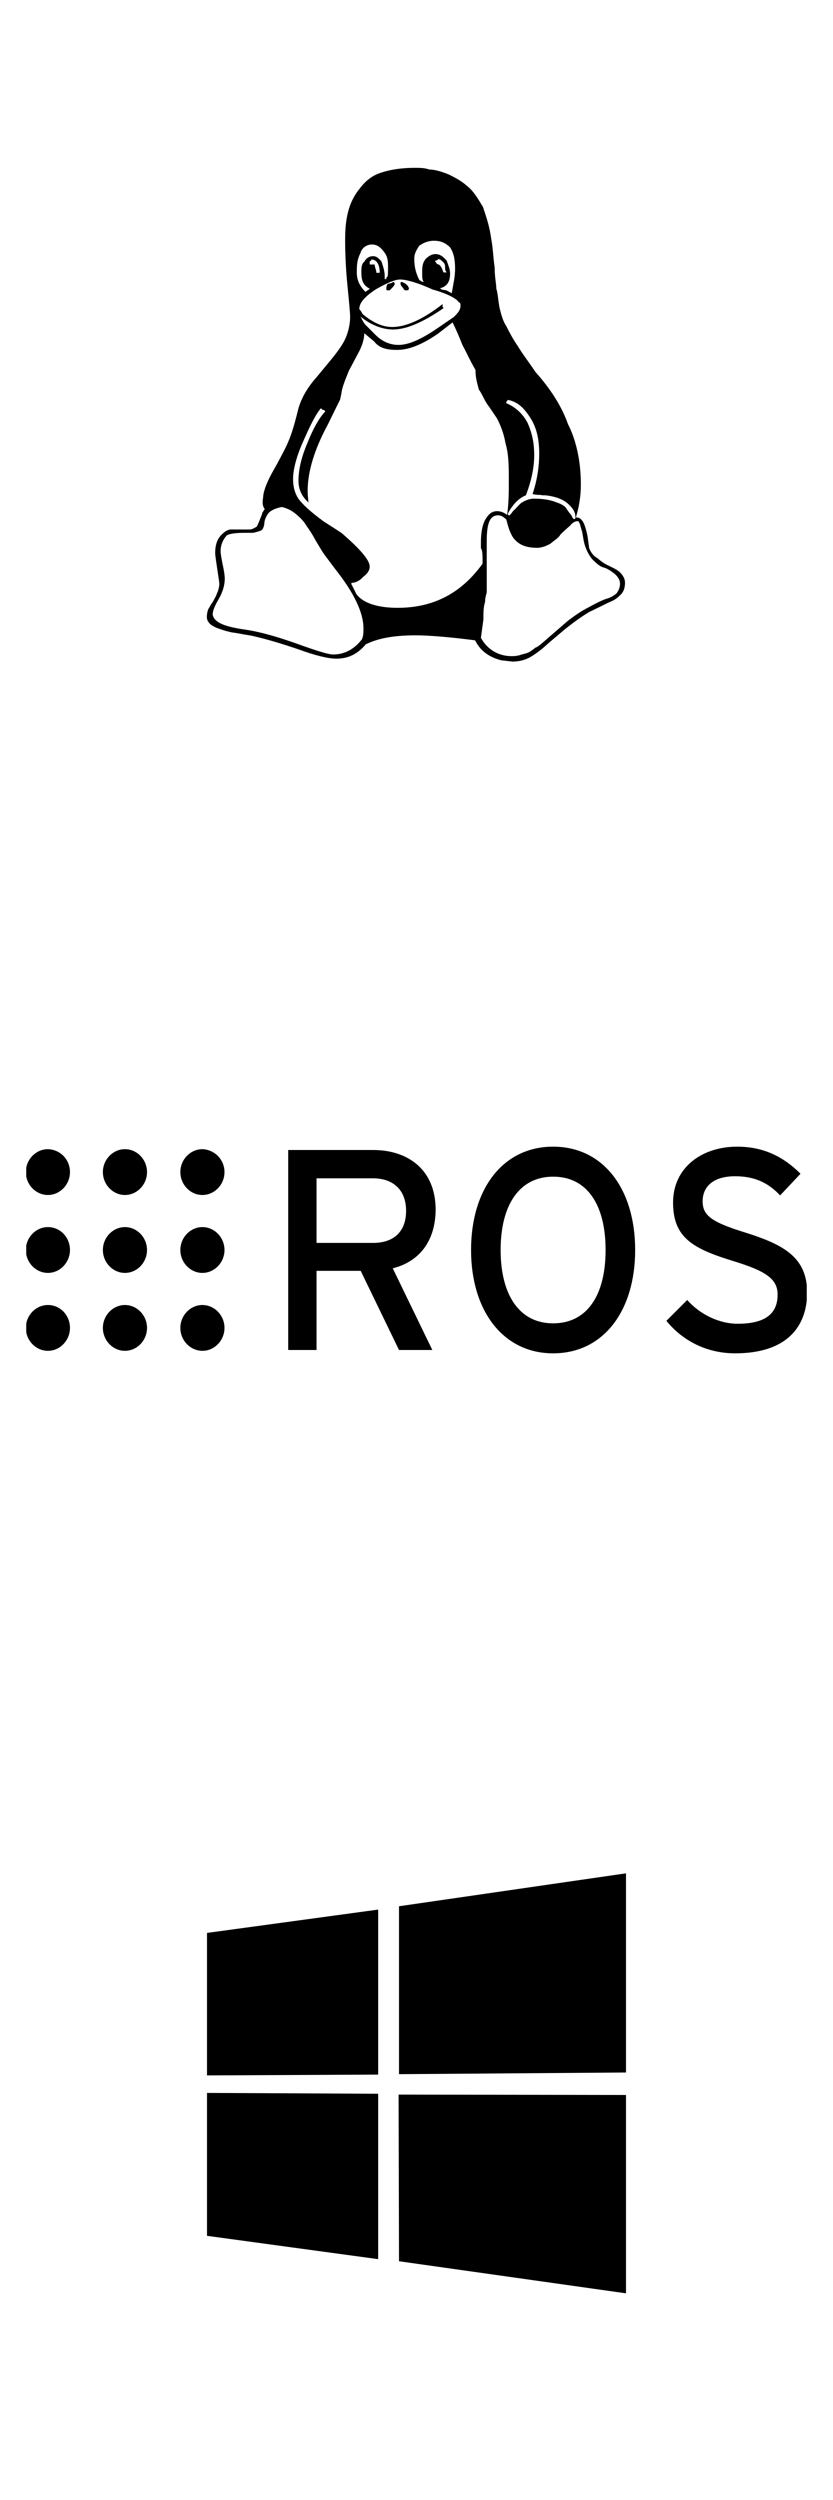 <?xml version="1.0" encoding="utf-8"?>
<!-- Generator: Adobe Illustrator 24.3.0, SVG Export Plug-In . SVG Version: 6.00 Build 0)  -->
<svg version="1.1"
	 id="Layer_1" xmlns:cc="http://creativecommons.org/ns#" xmlns:dc="http://purl.org/dc/elements/1.1/" xmlns:rdf="http://www.w3.org/1999/02/22-rdf-syntax-ns#"
	 xmlns="http://www.w3.org/2000/svg" xmlns:xlink="http://www.w3.org/1999/xlink" x="0px" y="0px" viewBox="0 0 200 600"
	 style="enable-background:new 0 0 200 600;" xml:space="preserve">
<style type="text/css">
	.st0{clip-path:url(#SVGID_1_);}
	.st1{clip-path:url(#SVGID_2_);}
	.st2{clip-path:url(#SVGID_3_);}
	.st3{clip-path:url(#SVGID_4_);}
	.st4{clip-path:url(#SVGID_5_);}
</style>
<g>
	<g transform="translate(-3.336,285.279)">
		<path d="M101.5-216c0,0.4-0.4,0.4-0.4,0.4h-0.4c-0.4,0-0.4-0.4-0.8-0.8c0,0-0.4-0.4-0.4-0.8s0-0.4,0.4-0.4l0.8,0.4
			C101.2-216.8,101.5-216.4,101.5-216 M94.5-219.9c0-2-0.8-3.1-2-3.1c0,0,0,0.4-0.4,0.4v0.8h1.2c0,0.8,0.4,1.2,0.4,2H94.5
			 M108.2-221.9c0.8,0,1.2,0.8,1.6,2h0.8c-0.4-0.4-0.4-0.8-0.4-1.2s0-0.8-0.4-1.2c-0.4-0.4-0.8-0.8-1.2-0.8c0,0-0.4,0.4-0.8,0.4
			C107.8-222.3,108.2-222.3,108.2-221.9 M96.5-215.6c-0.4,0-0.4,0-0.4-0.4s0-0.8,0.4-1.2c0.8,0,1.2-0.4,1.2-0.4
			c0.4,0,0.4,0.4,0.4,0.4c0,0.4-0.4,0.8-1.2,1.6H96.5 M92.1-216c-1.6-0.8-2-2-2-3.9c0-1.2,0-2,0.8-2.7c0.4-0.8,1.2-1.2,2-1.2
			c0.8,0,1.2,0.4,2,1.2c0.4,1.2,0.8,2.4,0.8,3.5v0.4v0.4h0.4v-0.4c0.4,0,0.4-0.8,0.4-2.4c0-1.2,0-2.4-0.8-3.5s-1.6-2-3.1-2
			c-1.2,0-2.4,0.8-2.7,2c-0.8,1.6-0.9,2.7-0.9,4.7c0,1.6,0.5,3.1,2.1,4.7C91.4-215.6,91.8-215.6,92.1-216 M141.1-160.7
			c0.4,0,0.4-0.2,0.4-0.5c0-0.9-0.4-1.9-1.6-3c-1.2-1.2-3.1-1.9-5.5-2.2c-0.4,0-0.8,0-0.8,0c-0.4-0.1-0.4-0.1-0.8-0.1
			c-0.4,0-1.2-0.1-1.6-0.2c1.2-3.6,1.6-6.9,1.6-9.7c0-3.9-0.8-6.7-2.4-9c-1.6-2.4-3.1-3.5-5.1-3.9c-0.4,0.4-0.4,0.4-0.4,0.8
			c2,0.8,3.9,2.4,5.1,4.7c1.2,2.7,1.6,5.1,1.6,7.8c0,2.2-0.4,5.4-2,9.6c-1.6,0.6-3.1,2.1-4.3,4.3c0,0.4,0,0.5,0.4,0.5
			c0,0,0.4-0.4,0.8-1c0.8-0.7,1.2-1.3,2-2c1.2-0.7,2-1,3.1-1c2,0,3.9,0.3,5.1,0.8c1.6,0.5,2.4,1.1,2.7,1.7c0.4,0.6,0.8,1.1,1.2,1.6
			C140.7-161,141.1-160.7,141.1-160.7 M105.1-217.6c-0.4-0.4-0.4-1.2-0.4-2c0-1.6,0-2.4,0.8-3.5c0.8-0.8,1.6-1.2,2.4-1.2
			c1.2,0,2,0.8,2.7,1.6c0.4,1.2,0.8,2,0.8,3.1c0,2-0.8,3.1-2.4,3.5c0,0,0.4,0.4,0.8,0.4c0.8,0,1.2,0.4,2,0.8
			c0.4-2.4,0.8-3.9,0.8-5.9c0-2.4-0.4-3.9-1.2-5.1c-1.2-1.2-2.4-1.6-3.9-1.6c-1.2,0-2.4,0.4-3.5,1.2c-0.8,1.2-1.2,2-1.2,3.1
			c0,2,0.4,3.5,1.2,5.1C104.3-217.9,104.7-217.6,105.1-217.6 M109.8-211.3c-5.1,3.5-9,5.1-12.1,5.1c-2.7,0-5.5-1.2-7.8-3.1
			c0.4,0.8,0.8,1.6,1.2,2l2.4,2.4c1.6,1.6,3.5,2.4,5.5,2.4c2.7,0,5.9-1.6,9.8-4.3l3.5-2.4c0.8-0.8,1.6-1.6,1.6-2.7
			c0-0.4,0-0.8-0.4-0.8c-0.4-0.8-2.4-2-6.3-3.1c-3.5-1.6-6.3-2.4-7.8-2.4c-1.2,0-3.1,0.8-5.9,2.4c-2.4,1.6-3.9,3.1-3.9,4.7
			c0,0,0.4,0.4,0.8,1.2c2.4,2,4.7,3.1,7.1,3.1c3.1,0,7.1-1.6,12.1-5.5v0.8C109.8-211.7,109.8-211.3,109.8-211.3 M118.8-132.2
			c1.6,2.9,4.3,4.4,7.4,4.4c0.8,0,1.6-0.1,2.4-0.4c0.8-0.2,1.6-0.4,2-0.7c0.4-0.3,0.8-0.5,1.2-0.9c0.8-0.3,0.8-0.5,1.2-0.7l6.7-5.8
			c1.6-1.2,3.1-2.3,5.1-3.3c1.6-0.9,3.1-1.6,3.9-1.9c1.2-0.3,2-0.8,2.7-1.4c0.4-0.6,0.8-1.3,0.8-2.3c0-1.1-0.8-2-1.6-2.6
			s-1.6-1.1-2.4-1.3s-1.6-0.9-2.7-2c-0.8-1-1.6-2.4-2-4.3l-0.4-2.3c-0.4-1.1-0.4-1.8-0.8-2.3c0-0.1,0-0.2-0.4-0.2s-1.2,0.4-1.6,1
			c-0.8,0.7-1.6,1.4-2.4,2.2c-0.4,0.8-1.6,1.5-2.4,2.2c-1.2,0.7-2.4,1-3.1,1c-3.1,0-4.7-0.9-5.9-2.5c-0.8-1.3-1.2-2.7-1.6-4.3
			c-0.8-0.7-1.2-1-2-1c-2,0-2.7,2-2.7,6.2v1.3v4.5v3.5v1.7v1.2c0,0.4-0.4,1.1-0.4,2.4c-0.4,1.2-0.4,2.6-0.4,4.2L118.8-132.2
			L118.8-132.2 M62-134.2c3.6,0.5,7.8,1.7,12.6,3.4c4.7,1.7,7.6,2.6,8.7,2.6c2.7,0,5-1.2,6.9-3.6c0.4-0.8,0.4-1.7,0.4-2.7
			c0-3.7-2.2-8.4-6.7-14.1l-2.7-3.6c-0.5-0.7-1.2-1.9-2.1-3.4c-0.8-1.5-1.6-2.7-2.2-3.5c-0.5-0.9-1.3-1.8-2.4-2.7
			c-1-0.9-2.2-1.5-3.5-1.8c-1.6,0.3-2.8,0.9-3.3,1.6c-0.5,0.7-0.9,1.6-0.9,2.4c-0.1,0.8-0.4,1.4-0.7,1.6c-0.4,0.2-1.1,0.4-2,0.6
			c-0.2,0-0.5,0-1.1,0H62c-2.1,0-3.5,0.2-4.2,0.6c-1,1.1-1.5,2.4-1.5,3.8c0,0.6,0.2,1.7,0.5,3.2c0.3,1.4,0.5,2.6,0.5,3.4
			c0,1.6-0.5,3.2-1.4,4.8c-1,1.7-1.5,2.9-1.5,3.8C54.7-135.9,57.2-134.9,62-134.2 M75-169.9c0-2.7,0.7-5.7,2.2-9.2
			c1.4-3.5,2.8-5.9,4.2-7.4c-0.1-0.4-0.3-0.4-0.6-0.4l-0.4-0.4c-1.1,1.2-2.5,3.9-4.2,7.8c-1.6,3.5-2.5,6.8-2.5,9.2
			c0,1.8,0.4,3.3,1.2,4.6c0.9,1.3,2.9,3.2,6.2,5.6l4.2,2.7c4.4,3.8,6.8,6.5,6.8,8.1c0,0.8-0.4,1.6-1.6,2.5c-0.8,0.9-1.8,1.4-2.7,1.4
			c-0.1,0-0.1,0.1-0.1,0.3c0,0,0.4,0.8,1.2,2.4c1.6,2.2,5.2,3.3,9.9,3.3c8.6,0,15.3-3.5,20.4-10.6c0-2,0-3.2-0.4-3.7v-1.4
			c0-2.5,0.4-4.5,1.2-5.7c0.8-1.3,1.6-1.8,2.7-1.8c0.8,0,1.6,0.3,2.4,0.9c0.4-3,0.4-5.6,0.4-8c0-3.6,0-6.5-0.8-9.2
			c-0.4-2.4-1.2-4.3-2-5.9c-0.8-1.2-1.6-2.4-2.4-3.5c-0.8-1.2-1.2-2.4-2-3.5c-0.4-1.6-0.8-2.7-0.8-4.7c-1.2-2-2-3.9-3.1-5.9
			c-0.8-2-1.6-3.9-2.4-5.5l-3.5,2.7c-3.9,2.7-7.1,3.9-9.8,3.9c-2.4,0-4.3-0.4-5.5-2l-2.4-2c0,1.2-0.4,2.7-1.2,4.3l-2.5,4.7
			c-1.1,2.7-1.7,4.3-1.8,5.5c-0.2,0.8-0.3,1.6-0.4,1.6l-2.9,5.9c-3.2,5.9-4.8,11.3-4.8,15.8c0,0.9,0.1,1.8,0.2,2.8
			C75.9-166,75-167.7,75-169.9 M103.1-132.8c-5.1,0-9,0.7-11.8,2.1v-0.1c-2,2.4-4.2,3.6-7.2,3.6c-1.9,0-4.9-0.7-9-2.2
			c-4.1-1.4-7.8-2.5-10.9-3.2c-0.3-0.1-1-0.2-2.2-0.4c-1.1-0.2-2.1-0.4-3-0.5c-0.8-0.2-1.8-0.4-2.8-0.8c-1-0.3-1.8-0.7-2.4-1.2
			c-0.5-0.5-0.8-1-0.8-1.7c0-0.6,0.1-1.3,0.4-2c0.3-0.4,0.5-0.9,0.8-1.3c0.3-0.4,0.5-0.8,0.7-1.2c0.2-0.4,0.4-0.7,0.5-1.1
			c0.2-0.4,0.3-0.7,0.4-1.1c0.1-0.4,0.2-0.8,0.2-1.2s-0.2-1.6-0.5-3.6c-0.3-2-0.5-3.3-0.5-3.9c0-1.7,0.4-3.1,1.3-4.1
			c0.9-1,1.7-1.5,2.5-1.5h4.5c0.4,0,0.9-0.2,1.7-0.7c0.3-0.6,0.5-1.1,0.7-1.6c0.2-0.5,0.3-0.8,0.4-1c0.1-0.2,0.2-0.5,0.2-0.7
			c0.2-0.3,0.4-0.6,0.6-0.9c-0.3-0.4-0.5-0.9-0.5-1.5c0-0.4,0-0.8,0.1-1.1c0-1.4,0.7-3.4,2.1-6l1.4-2.5c1.1-2.1,2-3.7,2.6-5.2
			c0.7-1.6,1.4-3.9,2.2-7.1c0.6-2.7,2.1-5.5,4.5-8.2l2.9-3.5c2-2.4,3.4-4.3,4.1-5.9c0.7-1.6,1.1-3.5,1.1-5.1c0-0.8-0.2-3.1-0.6-7.1
			c-0.4-3.9-0.6-7.8-0.6-11.4c0-2.7,0.2-4.7,0.7-6.7c0.5-2,1.4-3.9,2.7-5.5c1.2-1.6,2.7-3.1,5.1-3.9c2.4-0.8,5.1-1.2,8.2-1.2
			c1.2,0,2.4,0,3.5,0.4c1.2,0,2.7,0.4,4.7,1.2c1.6,0.8,3.1,1.6,4.3,2.7c1.6,1.2,2.7,3.1,3.9,5.1c0.8,2.4,1.6,4.7,2,7.8
			c0.4,2,0.4,3.9,0.8,6.7c0,2.4,0.4,3.9,0.4,5.1c0.4,1.2,0.4,2.7,0.8,4.7c0.4,1.6,0.8,3.1,1.6,4.3c0.8,1.6,1.6,3.1,2.7,4.7
			c1.2,2,2.7,3.9,4.3,6.3c3.5,3.9,6.3,8.2,7.8,12.5c2,3.9,3.1,9,3.1,14.5c0,2.7-0.4,5.3-1.2,7.9c0.8,0,1.2,0.3,1.6,0.9
			c0.4,0.5,0.8,1.7,1.2,3.6l0.4,2.9c0.4,0.9,0.8,1.7,2,2.4c0.8,0.7,1.6,1.3,2.7,1.8c0.8,0.4,2,0.9,2.7,1.6c0.8,0.8,1.2,1.6,1.2,2.5
			c0,1.3-0.4,2.3-1.2,3c-0.8,0.8-1.6,1.3-2.7,1.7c-0.8,0.4-2.4,1.2-4.7,2.3c-2,1.2-3.9,2.6-5.9,4.2l-3.9,3.3
			c-1.6,1.5-3.1,2.6-4.3,3.3c-1.2,0.7-2.7,1.1-4.3,1.1l-2.7-0.3c-3.1-0.8-5.1-2.4-6.3-4.8C111.3-132.4,106.2-132.8,103.1-132.8"/>
	</g>
	<g id="surface839">
		<g>
			<defs>
				<rect id="SVGID_11_" x="6.3" y="275.8" width="10.7" height="11.2"/>
			</defs>
			<clipPath id="SVGID_1_">
				<use xlink:href="#SVGID_11_"  style="overflow:visible;"/>
			</clipPath>
			<g id="g22" class="st0">
				<path id="path24" d="M16.8,281.3c0,3-2.4,5.5-5.3,5.5c-2.9,0-5.3-2.5-5.3-5.5c0-3,2.4-5.5,5.3-5.5
					C14.5,275.9,16.8,278.3,16.8,281.3"/>
			</g>
		</g>
		<g>
			<defs>
				<rect id="SVGID_13_" x="6.3" y="294.2" width="10.7" height="11.7"/>
			</defs>
			<clipPath id="SVGID_2_">
				<use xlink:href="#SVGID_13_"  style="overflow:visible;"/>
			</clipPath>
			<g id="g26" class="st1">
				<path id="path28" d="M16.8,300c0,3-2.4,5.5-5.3,5.5c-2.9,0-5.3-2.5-5.3-5.5c0-3,2.4-5.5,5.3-5.5C14.5,294.5,16.8,297,16.8,300"
					/>
			</g>
		</g>
		<g>
			<defs>
				<rect id="SVGID_15_" x="6.3" y="313.2" width="10.7" height="11.2"/>
			</defs>
			<clipPath id="SVGID_3_">
				<use xlink:href="#SVGID_15_"  style="overflow:visible;"/>
			</clipPath>
			<g id="g30" class="st2">
				<path id="path32" d="M16.8,318.7c0,3-2.4,5.5-5.3,5.5c-2.9,0-5.3-2.5-5.3-5.5c0-3,2.4-5.5,5.3-5.5
					C14.5,313.2,16.8,315.7,16.8,318.7"/>
			</g>
		</g>
		<path id="path34" d="M35.3,300c0,3-2.4,5.5-5.3,5.5s-5.3-2.5-5.3-5.5c0-3,2.4-5.5,5.3-5.5S35.3,297,35.3,300"/>
		<path id="path36" d="M35.3,281.3c0,3-2.4,5.5-5.3,5.5s-5.3-2.5-5.3-5.5c0-3,2.4-5.5,5.3-5.5S35.3,278.3,35.3,281.3"/>
		<path id="path38" d="M53.9,300c0,3-2.4,5.5-5.3,5.5c-2.9,0-5.3-2.5-5.3-5.5c0-3,2.4-5.5,5.3-5.5C51.5,294.5,53.9,297,53.9,300"/>
		<path id="path40" d="M53.9,281.3c0,3-2.4,5.5-5.3,5.5c-2.9,0-5.3-2.5-5.3-5.5c0-3,2.4-5.5,5.3-5.5
			C51.5,275.9,53.9,278.3,53.9,281.3"/>
		<path id="path42" d="M53.9,318.7c0,3-2.4,5.5-5.3,5.5c-2.9,0-5.3-2.5-5.3-5.5c0-3,2.4-5.5,5.3-5.5
			C51.5,313.2,53.9,315.7,53.9,318.7"/>
		<path id="path44" d="M35.3,318.7c0,3-2.4,5.5-5.3,5.5s-5.3-2.5-5.3-5.5c0-3,2.4-5.5,5.3-5.5S35.3,315.7,35.3,318.7"/>
		<path id="path46" d="M89.6,282.8H76v15.5h13.6c4.7,0,7.9-2.5,7.9-7.7C97.5,285.5,94.3,282.8,89.6,282.8z M94.3,304.4l9.5,19.6h-8
			l-9.2-19H76v19h-6.8V276h20.4c8.1,0,15,4.5,15,14.4C104.5,298,100.6,302.8,94.3,304.4"/>
		<g>
			<defs>
				<rect id="SVGID_17_" x="113.1" y="275.2" width="39.8" height="49.6"/>
			</defs>
			<clipPath id="SVGID_4_">
				<use xlink:href="#SVGID_17_"  style="overflow:visible;"/>
			</clipPath>
			<g id="g48" class="st3">
				<path id="path50" d="M132.8,282.4c-8.1,0-12.6,6.8-12.6,17.6s4.5,17.6,12.6,17.6c8.2,0,12.6-6.8,12.6-17.6
					S141,282.4,132.8,282.4z M132.8,324.8c-12,0-19.7-10.2-19.7-24.8s7.6-24.8,19.7-24.8c12.1,0,19.7,10.2,19.7,24.8
					S144.9,324.8,132.8,324.8"/>
			</g>
		</g>
		<g>
			<defs>
				<rect id="SVGID_19_" x="159.7" y="275.2" width="34" height="49.6"/>
			</defs>
			<clipPath id="SVGID_5_">
				<use xlink:href="#SVGID_19_"  style="overflow:visible;"/>
			</clipPath>
			<g id="g52" class="st4">
				<path id="path54" d="M176.5,324.8c-6.8,0-12.6-3-16.5-7.8l5-5c3.1,3.5,7.7,5.7,12.1,5.7c6.5,0,9.6-2.3,9.6-7
					c0-3.7-2.7-5.6-10.5-8c-9.8-3-14.6-5.6-14.6-14.1c0-8.3,6.8-13.4,15.4-13.4c6.3,0,11.1,2.4,15.2,6.5l-4.9,5.2
					c-2.9-3.1-6.2-4.6-10.8-4.6c-5.5,0-7.8,2.7-7.8,6c0,3.4,2.1,5,10.2,7.5c9.2,2.9,14.9,5.9,14.9,14.5
					C193.7,318.9,188.4,324.8,176.5,324.8"/>
			</g>
		</g>
	</g>
	<path id="path13" d="M49.7,463.9l41.1-5.6l0,39.6l-41.1,0.2L49.7,463.9z M90.8,502.5l0,39.7l-41.1-5.6l0-34.3L90.8,502.5z
		 M95.8,457.5l54.5-7.9v47.8l-54.5,0.4V457.5z M150.3,502.8l0,47.6l-54.5-7.7l-0.1-40L150.3,502.8z"/>
</g>
</svg>
